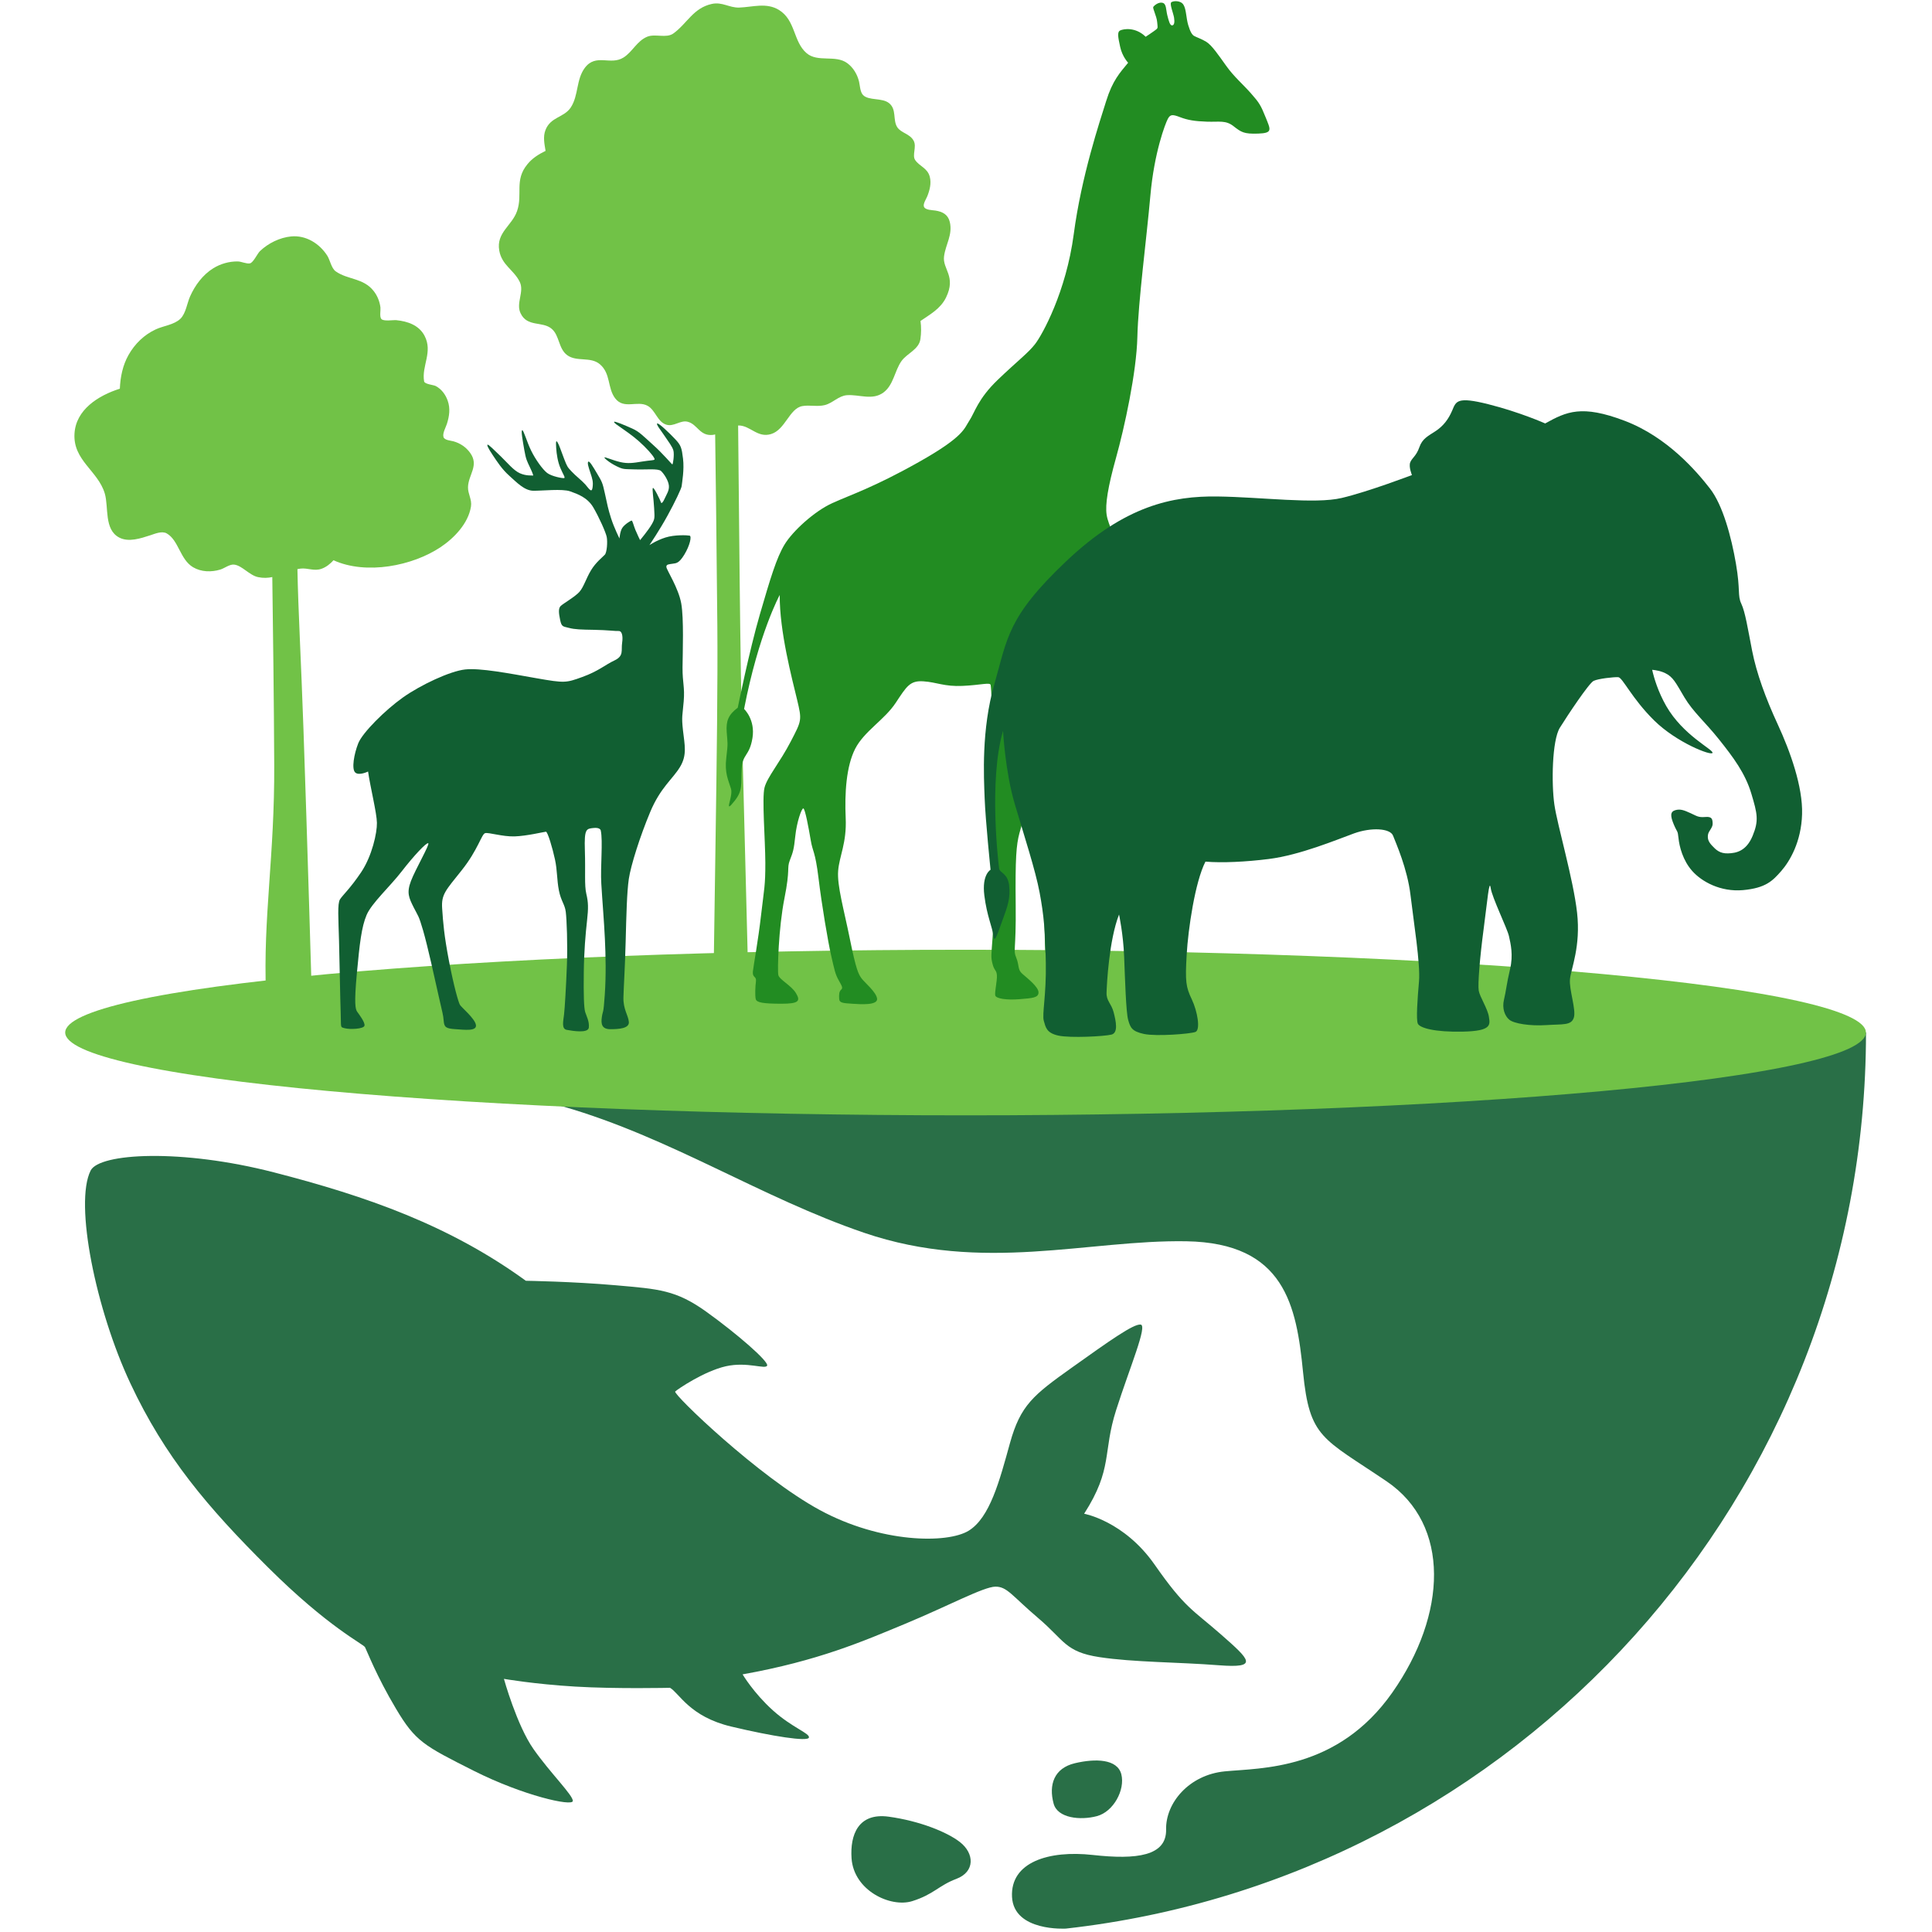 <svg xmlns="http://www.w3.org/2000/svg" xmlns:xlink="http://www.w3.org/1999/xlink" width="500" zoomAndPan="magnify" viewBox="0 0 375 375" height="500" preserveAspectRatio="xMidYMid meet" version="1.0"><defs><clipPath id="b234863122"><path d="M 94 200 L 362.156 200 L 362.156 375 L 94 375 Z M 94 200 " clip-rule="nonzero"/></clipPath><clipPath id="4d36b55c7d"><path d="M 12.656 184 L 362.156 184 L 362.156 217 L 12.656 217 Z M 12.656 184 " clip-rule="nonzero"/></clipPath></defs><path fill="#296f47" d="M 17.594 227.199 C 19.305 223.809 35.199 222.926 53.176 227.559 C 71.156 232.195 87.152 237.777 102.066 248.598 C 102.066 248.598 111.219 248.738 119.539 249.473 C 127.855 250.207 131.184 250.359 137.141 254.641 C 143.105 258.926 149.227 264.262 148.902 265.059 C 148.578 265.859 145.066 264.254 140.887 265.191 C 136.711 266.129 131.555 269.617 131.055 270.09 C 130.555 270.562 147.273 286.684 159.121 293.098 C 170.961 299.52 183.859 299.652 188 297.121 C 192.145 294.59 194.008 287.422 196.039 280.086 C 198.074 272.754 200.578 270.773 207.996 265.488 C 215.41 260.207 220.035 256.922 221.402 257.098 C 222.77 257.27 219.309 265.348 216.648 273.672 C 213.984 282.008 216.07 285.012 210.43 293.816 C 210.43 293.816 218.188 295.211 224.117 303.699 C 230.047 312.199 231.488 312.41 237.051 317.297 C 242.613 322.188 244.406 323.836 236.543 323.223 C 228.68 322.609 220.02 322.66 213.379 321.645 C 206.734 320.629 206.629 318.41 201.531 314.082 C 196.434 309.754 195.496 307.949 193.211 307.969 C 190.934 307.984 184.008 311.727 175.758 315.152 C 167.512 318.578 158.805 322.371 144.137 324.992 C 144.137 324.992 146.258 328.594 150.012 331.977 C 153.77 335.355 157.203 336.418 157.012 337.258 C 156.824 338.098 149.977 337.039 141.922 335.121 C 133.875 333.203 131.895 328.699 130.055 327.602 C 130.055 327.602 119.574 327.84 111.648 327.367 C 103.723 326.895 97.812 325.867 97.812 325.867 C 97.812 325.867 100.309 334.867 103.531 339.465 C 106.742 344.066 111.281 348.5 111.184 349.578 C 111.086 350.656 101.566 348.551 91.918 343.691 C 82.266 338.828 80.629 338.004 76.855 331.652 C 73.07 325.309 71.207 320.383 70.855 319.727 C 70.496 319.07 63.824 315.957 52.039 304.242 C 40.25 292.527 31.977 282.742 25.309 268.512 C 18.629 254.293 14.383 233.586 17.594 227.199 Z M 17.594 227.199 " fill-opacity="1" fill-rule="evenodd"/><g clip-path="url(#b234863122)"><path fill="#296f47" d="M 204.508 350.086 C 203.512 346.406 204.605 343.199 208.625 342.242 C 212.645 341.289 216.891 341.402 217.652 344.398 C 218.406 347.406 216.137 351.652 212.906 352.512 C 209.676 353.371 205.27 352.906 204.508 350.086 Z M 165.285 360.688 C 164.98 356.168 166.562 351.805 172.5 352.617 C 178.438 353.434 183.781 355.57 186.312 357.535 C 189.156 359.742 189.273 363.309 185.637 364.684 C 182.168 365.988 181.258 367.695 177.055 369.012 C 172.852 370.316 165.715 366.969 165.285 360.688 Z M 206.883 374.34 C 206.883 374.34 196.793 374.961 196.434 368.207 C 196.074 361.449 203.535 359.094 212.109 360.047 C 220.684 361.004 226.445 360.23 226.34 355.098 C 226.234 349.965 230.773 344.496 237.734 343.82 C 244.695 343.137 259.602 343.68 270.242 328.531 C 280.871 313.391 281.582 295.953 269.129 287.516 C 256.676 279.078 254.188 279.191 252.918 266.312 C 251.648 253.434 249.383 241.262 230.281 240.93 C 211.184 240.605 190.84 247.16 167.754 239.293 C 147.641 232.43 130.215 220.812 109.344 214.785 C 106.262 213.891 103.102 213.129 99.852 212.516 C 74.578 207.75 155.242 200.809 155.242 200.809 L 362.191 200.406 C 362.184 290.375 294.199 364.57 206.883 374.34 Z M 206.883 374.34 " fill-opacity="1" fill-rule="evenodd"/></g><path fill="#71c247" d="M 105.895 29.285 C 105.676 27.938 105.367 26.562 105.875 25.246 C 106.875 22.645 109.492 22.855 110.809 20.824 C 112.312 18.5 111.824 15.441 113.504 13.184 C 115.668 10.281 118.488 12.777 121.035 11.156 C 122.77 10.055 123.617 7.969 125.598 7.137 C 127.176 6.48 129.32 7.496 130.711 6.488 C 133.383 4.551 134.547 1.562 138.148 0.766 C 140.18 0.312 141.543 1.527 143.473 1.469 C 146.09 1.379 148.777 0.434 151.211 1.941 C 154.453 3.957 153.945 8.066 156.547 10.309 C 158.719 12.184 162.152 10.562 164.461 12.262 C 165.629 13.129 166.398 14.434 166.738 15.828 C 166.922 16.59 166.934 17.844 167.52 18.449 C 168.621 19.578 171.223 18.93 172.57 20.023 C 174.078 21.242 173.254 23.266 174.148 24.676 C 174.891 25.844 176.609 25.93 177.352 27.34 C 177.965 28.516 176.992 30.137 177.641 31.074 C 178.5 32.309 180.031 32.617 180.469 34.309 C 180.805 35.578 180.453 36.926 179.98 38.109 C 179.789 38.59 179.148 39.539 179.324 40.082 C 179.559 40.809 180.996 40.773 181.574 40.871 C 182.949 41.09 184 41.633 184.352 43.07 C 184.953 45.559 183.535 47.441 183.238 49.762 C 182.914 52.262 185.645 53.609 183.625 57.746 C 182.547 59.953 180.488 61.039 178.668 62.301 C 178.832 63.449 178.816 64.691 178.648 65.84 C 178.352 67.848 176.023 68.594 174.973 70.09 C 173.633 71.984 173.457 74.699 171.496 76.172 C 169.34 77.785 166.766 76.531 164.391 76.707 C 162.762 76.828 161.652 78.23 160.102 78.625 C 158.664 78.992 157.148 78.562 155.715 78.824 C 153.211 79.289 152.43 83.41 149.664 84.25 C 147.02 85.055 145.633 82.586 143.375 82.586 C 143.34 82.586 143.305 82.586 143.27 82.586 C 143.445 98.129 143.613 126.93 144.137 146.574 C 144.699 168.023 145.617 205.121 145.617 205.121 C 145.617 205.121 138.488 219.867 138.438 202.301 C 138.383 184.73 139.426 142.797 139.234 121.383 C 139.086 104.797 138.91 91.32 138.812 84.328 C 138.656 84.363 138.496 84.398 138.34 84.418 C 135.781 84.672 135.406 82.348 133.469 81.859 C 132.062 81.5 130.781 82.891 129.32 82.426 C 127.586 81.875 127.219 79.59 125.684 78.758 C 123.707 77.68 121.105 79.52 119.414 77.328 C 117.875 75.32 118.582 72.527 116.438 70.703 C 114.625 69.16 111.945 70.293 110.098 68.941 C 108.371 67.68 108.625 65.113 107.066 63.809 C 105.266 62.293 102.32 63.547 101.035 60.785 C 100.105 58.812 101.805 56.633 100.887 54.723 C 99.738 52.363 97.398 51.488 96.902 48.613 C 96.305 45.145 99.371 43.812 100.359 40.977 C 101.5 37.707 99.801 34.992 102.363 31.887 C 103.301 30.715 104.57 29.934 105.895 29.285 Z M 105.895 29.285 " fill-opacity="1" fill-rule="evenodd"/><path fill="#71c247" d="M 23.262 75.445 C 23.359 73.164 23.82 70.887 24.953 68.891 C 26.168 66.734 27.988 64.965 30.25 63.922 C 31.746 63.23 33.805 63.047 35.023 61.863 C 36.082 60.82 36.301 58.875 36.887 57.551 C 37.844 55.387 39.367 53.32 41.406 52.066 C 42.809 51.199 44.496 50.719 46.152 50.746 C 46.863 50.754 47.852 51.262 48.527 51.113 C 49.164 50.973 49.961 49.219 50.453 48.746 C 52.047 47.215 54.305 46.102 56.512 45.891 C 59.383 45.617 62.012 47.266 63.52 49.621 C 64.07 50.48 64.316 52.074 65.164 52.672 C 67.512 54.328 70.508 53.918 72.527 56.484 C 73.246 57.387 73.703 58.535 73.844 59.68 C 73.902 60.234 73.648 61.434 74 61.891 C 74.41 62.434 76.328 62.082 76.926 62.145 C 79.105 62.363 81.297 63.098 82.391 65.148 C 84.078 68.32 81.793 71.027 82.32 74.023 C 82.418 74.578 84.141 74.699 84.57 74.926 C 85.699 75.523 86.48 76.582 86.898 77.773 C 87.434 79.273 87.215 80.797 86.742 82.277 C 86.531 82.945 85.848 84.117 86.086 84.844 C 86.285 85.457 87.523 85.52 88.02 85.66 C 89.324 86.027 90.457 86.789 91.254 87.895 C 93.039 90.375 90.91 92.102 90.84 94.547 C 90.797 95.84 91.629 96.938 91.418 98.297 C 90.918 101.57 88.16 104.438 85.523 106.199 C 80.078 109.836 71.109 111.629 64.734 108.746 C 64.098 109.43 63.387 110.043 62.422 110.395 C 60.961 110.922 59.734 110.195 58.309 110.367 C 58.105 110.395 57.914 110.422 57.73 110.465 C 57.879 118.43 58.438 128.121 58.902 141.535 C 59.629 162.23 60.531 193.52 60.531 193.52 C 60.531 193.52 52.23 207.398 51.633 192.785 C 51.039 178.168 53.316 166.148 53.227 148.422 C 53.176 136.75 52.984 121.234 52.852 112.008 C 52.012 112.184 51.117 112.234 50.109 112.023 C 48.402 111.676 46.984 109.754 45.441 109.59 C 44.566 109.492 43.57 110.309 42.754 110.555 C 41.02 111.078 39.066 111.035 37.484 110.105 C 34.941 108.609 34.68 104.84 32.359 103.535 C 31.434 103.008 30.066 103.605 29.156 103.902 C 27.344 104.488 24.977 105.297 23.148 104.34 C 20.16 102.789 21.125 98.434 20.336 95.781 C 19.016 91.355 14.137 89.367 14.461 84.145 C 14.742 79.52 19.051 76.777 23.262 75.445 Z M 23.262 75.445 " fill-opacity="1" fill-rule="evenodd"/><g clip-path="url(#4d36b55c7d)"><path fill="#71c247" d="M 362.172 200.414 C 362.172 200.68 362.105 200.941 361.965 201.203 C 361.824 201.465 361.613 201.727 361.332 201.988 C 361.051 202.25 360.703 202.512 360.281 202.773 C 359.863 203.031 359.375 203.293 358.816 203.551 C 358.258 203.809 357.633 204.066 356.938 204.32 C 356.242 204.574 355.48 204.828 354.648 205.078 C 353.82 205.332 352.922 205.582 351.957 205.828 C 350.996 206.078 349.965 206.32 348.871 206.566 C 347.777 206.809 346.617 207.047 345.395 207.285 C 344.172 207.523 342.887 207.758 341.539 207.988 C 340.191 208.223 338.781 208.449 337.309 208.676 C 335.84 208.902 334.309 209.125 332.723 209.344 C 331.133 209.562 329.484 209.777 327.781 209.988 C 326.078 210.199 324.32 210.406 322.504 210.609 C 320.691 210.812 318.824 211.012 316.902 211.207 C 314.98 211.402 313.012 211.59 310.988 211.777 C 308.965 211.965 306.895 212.145 304.777 212.32 C 302.656 212.5 300.492 212.672 298.281 212.836 C 296.07 213.004 293.816 213.164 291.52 213.32 C 289.223 213.48 286.883 213.629 284.504 213.777 C 282.129 213.922 279.711 214.062 277.258 214.199 C 274.805 214.332 272.316 214.465 269.797 214.586 C 267.273 214.711 264.719 214.828 262.133 214.941 C 259.547 215.055 256.934 215.16 254.293 215.262 C 251.648 215.363 248.98 215.457 246.289 215.547 C 243.598 215.633 240.883 215.715 238.145 215.793 C 235.406 215.867 232.652 215.938 229.879 216.004 C 227.105 216.066 224.312 216.125 221.508 216.176 C 218.703 216.227 215.887 216.273 213.059 216.309 C 210.227 216.348 207.391 216.383 204.543 216.406 C 201.699 216.434 198.848 216.453 195.988 216.465 C 193.133 216.477 190.273 216.484 187.414 216.484 C 184.555 216.484 181.695 216.477 178.84 216.465 C 175.984 216.453 173.133 216.434 170.285 216.406 C 167.438 216.383 164.602 216.348 161.773 216.309 C 158.945 216.273 156.125 216.227 153.32 216.176 C 150.516 216.125 147.727 216.066 144.953 216.004 C 142.18 215.938 139.422 215.867 136.684 215.793 C 133.949 215.715 131.234 215.633 128.539 215.547 C 125.848 215.457 123.18 215.363 120.539 215.262 C 117.895 215.16 115.281 215.055 112.695 214.941 C 110.109 214.828 107.555 214.711 105.035 214.586 C 102.512 214.465 100.023 214.332 97.57 214.199 C 95.117 214.062 92.703 213.922 90.324 213.777 C 87.945 213.629 85.609 213.48 83.312 213.32 C 81.016 213.164 78.762 213.004 76.551 212.836 C 74.34 212.672 72.172 212.5 70.055 212.32 C 67.934 212.145 65.863 211.965 63.844 211.777 C 61.82 211.59 59.848 211.402 57.926 211.207 C 56.008 211.012 54.141 210.812 52.324 210.609 C 50.512 210.406 48.75 210.199 47.047 209.988 C 45.344 209.777 43.699 209.562 42.109 209.344 C 40.52 209.125 38.988 208.902 37.52 208.676 C 36.051 208.449 34.641 208.223 33.293 207.988 C 31.941 207.758 30.656 207.523 29.434 207.285 C 28.211 207.047 27.055 206.809 25.957 206.566 C 24.863 206.32 23.836 206.078 22.871 205.828 C 21.91 205.582 21.012 205.332 20.18 205.078 C 19.352 204.828 18.59 204.574 17.895 204.32 C 17.199 204.066 16.57 203.809 16.016 203.551 C 15.457 203.293 14.969 203.031 14.547 202.773 C 14.129 202.512 13.777 202.25 13.496 201.988 C 13.219 201.727 13.008 201.465 12.867 201.203 C 12.727 200.941 12.656 200.68 12.656 200.414 C 12.656 200.152 12.727 199.891 12.867 199.625 C 13.008 199.363 13.219 199.102 13.496 198.84 C 13.777 198.578 14.129 198.316 14.547 198.059 C 14.969 197.797 15.457 197.539 16.016 197.281 C 16.57 197.023 17.199 196.766 17.895 196.512 C 18.59 196.254 19.352 196.004 20.18 195.75 C 21.012 195.5 21.91 195.25 22.871 195 C 23.836 194.754 24.863 194.508 25.957 194.266 C 27.055 194.023 28.211 193.781 29.434 193.543 C 30.656 193.309 31.941 193.07 33.293 192.84 C 34.641 192.609 36.051 192.379 37.52 192.152 C 38.988 191.93 40.52 191.707 42.109 191.488 C 43.699 191.27 45.344 191.055 47.047 190.844 C 48.75 190.633 50.512 190.426 52.324 190.223 C 54.141 190.016 56.008 189.82 57.926 189.625 C 59.848 189.43 61.82 189.238 63.844 189.051 C 65.863 188.867 67.934 188.684 70.055 188.508 C 72.172 188.332 74.34 188.16 76.551 187.992 C 78.762 187.828 81.016 187.664 83.312 187.508 C 85.609 187.352 87.945 187.199 90.324 187.055 C 92.703 186.906 95.117 186.766 97.57 186.633 C 100.023 186.496 102.512 186.367 105.035 186.242 C 107.555 186.121 110.109 186 112.695 185.887 C 115.281 185.777 117.895 185.668 120.539 185.57 C 123.18 185.469 125.848 185.375 128.539 185.285 C 131.234 185.195 133.949 185.113 136.684 185.039 C 139.422 184.961 142.18 184.891 144.953 184.828 C 147.727 184.762 150.516 184.707 153.32 184.656 C 156.125 184.602 158.945 184.559 161.773 184.52 C 164.602 184.48 167.438 184.449 170.285 184.422 C 173.133 184.398 175.984 184.379 178.84 184.363 C 181.695 184.352 184.555 184.348 187.414 184.348 C 190.273 184.348 193.133 184.352 195.988 184.363 C 198.848 184.379 201.699 184.398 204.543 184.422 C 207.391 184.449 210.227 184.48 213.059 184.52 C 215.887 184.559 218.703 184.602 221.508 184.656 C 224.312 184.707 227.105 184.762 229.879 184.828 C 232.652 184.891 235.406 184.961 238.145 185.039 C 240.883 185.113 243.598 185.195 246.289 185.285 C 248.98 185.375 251.648 185.469 254.293 185.57 C 256.934 185.668 259.547 185.777 262.133 185.887 C 264.719 186 267.273 186.121 269.797 186.242 C 272.316 186.367 274.805 186.496 277.258 186.633 C 279.711 186.766 282.129 186.906 284.504 187.055 C 286.883 187.199 289.223 187.352 291.52 187.508 C 293.816 187.664 296.07 187.828 298.281 187.992 C 300.492 188.16 302.656 188.332 304.777 188.508 C 306.895 188.684 308.965 188.867 310.988 189.051 C 313.012 189.238 314.98 189.43 316.902 189.625 C 318.824 189.82 320.691 190.016 322.504 190.223 C 324.32 190.426 326.078 190.633 327.781 190.844 C 329.484 191.055 331.133 191.27 332.723 191.488 C 334.309 191.707 335.84 191.93 337.309 192.152 C 338.781 192.379 340.191 192.609 341.539 192.84 C 342.887 193.07 344.172 193.309 345.395 193.543 C 346.617 193.781 347.777 194.023 348.871 194.266 C 349.965 194.508 350.996 194.754 351.957 195 C 352.922 195.25 353.82 195.5 354.648 195.75 C 355.48 196.004 356.242 196.254 356.938 196.512 C 357.633 196.766 358.258 197.023 358.816 197.281 C 359.375 197.539 359.863 197.797 360.281 198.059 C 360.703 198.316 361.051 198.578 361.332 198.84 C 361.613 199.102 361.824 199.363 361.965 199.625 C 362.105 199.891 362.172 200.152 362.172 200.414 Z M 362.172 200.414 " fill-opacity="1" fill-rule="nonzero"/></g><path fill="#228c22" d="M 234.145 8.117 C 235.246 8.809 236.523 10.711 238.004 12.777 C 239.477 14.855 241.184 16.285 242.805 18.113 C 244.426 19.945 244.715 20.43 245.668 22.793 C 246.621 25.168 247.078 25.824 244.242 25.93 C 241.41 26.035 240.914 25.648 239.406 24.477 C 237.898 23.301 236.691 23.695 234.273 23.617 C 231.859 23.539 230.527 23.301 229.074 22.75 C 227.621 22.199 227.164 22.152 226.672 23.074 C 226.191 23.996 224.027 29.551 223.285 37.988 C 222.539 46.414 220.922 58.543 220.762 65.402 C 220.605 72.262 218.242 83.051 216.637 88.797 C 215.035 94.535 214.5 97.902 214.797 99.906 C 215.086 101.922 216.742 104.762 217.953 108.32 C 219.152 111.875 218.309 112.191 216.516 116.801 C 214.719 121.398 212.469 127.648 211.367 131.645 C 210.254 135.637 209.832 139.203 209.738 145.828 C 209.633 152.453 208.66 152.723 207.59 155.422 C 206.523 158.121 206.602 161.723 206.664 169.512 C 206.727 177.301 207.391 185.23 207.977 187.211 C 208.574 189.191 210.824 189.797 211.875 190.77 C 212.914 191.75 213.203 193.512 210 193.66 C 206.793 193.809 204.395 194.047 204.195 193.352 C 203.984 192.668 204.23 188.988 204.168 187.816 C 204.105 186.633 203.109 186.012 202.914 184.898 C 202.723 183.785 202.871 177.504 202.215 169.75 C 201.551 161.977 201.434 160.75 201.383 155.633 C 201.332 150.516 200.734 152.051 200.684 148.422 C 200.621 144.793 200.82 141.809 200.82 141.809 C 200.82 141.809 199.098 148.973 199.184 153.453 C 199.281 157.93 198.465 159.438 197.871 161.715 C 197.266 163.984 197.047 166.496 197.145 175.645 C 197.242 184.773 196.602 184.312 197.25 185.879 C 197.887 187.457 197.477 188.164 198.414 189 C 199.352 189.832 201.539 191.504 201.574 192.598 C 201.609 193.695 200.312 193.738 197.879 193.941 C 195.445 194.141 193.316 193.852 193.176 193.203 C 193.039 192.555 193.562 190.375 193.5 189.324 C 193.441 188.262 192.969 188.422 192.645 187.07 C 192.309 185.723 192.398 185.641 192.68 181.684 C 192.957 177.723 192.609 173.375 192.715 168.145 C 192.816 162.922 193.09 157.648 192.914 154.527 C 192.738 151.402 192.363 147.125 192.512 142.973 C 192.668 138.828 192.406 133.508 192.285 132.949 C 192.172 132.395 190.367 132.977 186.812 133.133 C 183.254 133.289 181.863 132.422 179.246 132.246 C 176.625 132.07 176.004 133.176 173.84 136.445 C 171.68 139.711 167.719 141.945 165.984 145.348 C 164.254 148.754 163.93 153.949 164.148 158.797 C 164.367 163.641 162.902 166.172 162.684 169.031 C 162.457 171.887 163.797 176.504 164.98 182.34 C 166.16 188.164 166.609 189.035 167.188 189.855 C 167.773 190.68 170.074 192.52 170.242 193.836 C 170.398 195.148 167.141 194.949 165.418 194.824 C 163.699 194.711 162.938 194.676 162.887 193.922 C 162.832 193.16 162.852 192.461 163.234 192.125 C 163.621 191.793 163.516 191.539 162.809 190.305 C 162.098 189.066 161.941 188.121 161.328 185.469 C 160.715 182.812 159.504 175.672 158.867 170.387 C 158.219 165.098 157.746 165.43 157.359 163.062 C 156.957 160.688 156.266 156.957 155.926 156.914 C 155.582 156.879 154.645 159.586 154.367 162.273 C 154.086 164.965 153.926 165.367 153.305 166.988 C 152.684 168.617 153.418 168.582 152.262 174.355 C 151.109 180.133 150.879 188.387 151.074 189.262 C 151.266 190.137 153.656 191.32 154.504 192.785 C 155.371 194.246 155.145 194.832 151.652 194.824 C 148.148 194.816 146.867 194.598 146.695 193.941 C 146.52 193.281 146.598 191.461 146.73 190.453 C 146.859 189.438 146.004 189.82 146.133 188.559 C 146.273 187.297 147.148 182.664 147.734 177.527 C 148.324 172.402 148.559 171.992 148.551 167.434 C 148.531 162.863 147.867 154.914 148.395 152.863 C 148.926 150.824 151.352 148.035 153.488 143.918 C 155.625 139.801 155.672 139.816 154.707 135.777 C 153.742 131.746 151.293 122.574 151.344 115.484 C 151.344 115.484 147.262 122.941 144.426 137.609 C 144.426 137.609 146.633 139.652 146.055 143.234 C 145.477 146.82 144.102 146.293 143.953 149.262 C 143.797 152.234 144.223 153.398 142.586 155.449 C 140.309 158.332 142.352 154.652 141.887 153.102 C 141.371 151.375 140.609 150.059 140.977 147.062 C 141.344 144.066 141.203 144.262 141.055 142.105 C 140.906 139.949 141.344 138.766 143.199 137.363 C 143.199 137.363 145.406 126.402 147.492 119.246 C 149.539 112.219 150.723 108.258 152.289 105.68 C 153.855 103.098 158.043 99.242 161.562 97.648 C 165.074 96.051 169.566 94.625 178.402 89.648 C 187.238 84.672 187.152 83.121 188.168 81.613 C 189.184 80.098 189.797 77.426 193.676 73.711 C 197.555 69.992 199.562 68.531 200.926 66.762 C 202.293 64.992 206.926 56.684 208.414 45.453 C 209.895 34.211 213.441 23.66 214.703 19.629 C 215.953 15.602 217.363 14.137 218.969 12.176 C 218.969 12.176 217.836 11.008 217.426 9.109 C 217.016 7.207 216.797 6.199 217.445 5.902 C 218.09 5.602 220.387 5.199 222.375 7.137 C 222.375 7.137 224.098 5.996 224.441 5.699 C 224.781 5.402 224.703 5.305 224.598 4.219 C 224.5 3.141 223.688 1.609 223.855 1.344 C 224.012 1.082 224.844 0.355 225.633 0.539 C 226.418 0.723 226.297 1.852 226.57 2.949 C 226.848 4.043 227.078 4.945 227.496 4.93 C 227.918 4.918 228.031 4.324 227.883 3.414 C 227.723 2.5 226.988 0.758 227.34 0.449 C 227.688 0.145 229.16 0.031 229.711 0.926 C 230.266 1.816 230.219 3.5 230.641 4.895 C 231.062 6.297 231.43 6.785 231.789 6.98 C 232.129 7.188 233.293 7.582 234.145 8.117 Z M 234.145 8.117 " fill-opacity="1" fill-rule="evenodd"/><path fill="#115f32" d="M 320.684 130.004 C 321.398 130.074 322.371 130.25 323.195 130.645 C 324.754 131.379 325.27 132.535 326.953 135.375 C 328.652 138.215 330.938 140.105 333.68 143.543 C 336.418 146.977 338.75 150.086 339.93 154.031 C 341.113 157.973 341.41 159.27 340.184 162.238 C 338.949 165.211 337.016 165.594 335.41 165.641 C 333.816 165.691 333.074 164.957 332.305 164.133 C 331.531 163.309 331.418 162.723 331.523 162.004 C 331.629 161.285 332.469 160.652 332.426 159.84 C 332.391 159.023 332.34 158.453 330.973 158.578 C 329.613 158.691 329.352 158.383 328.109 157.824 C 326.863 157.262 326.148 156.965 325.148 157.262 C 324.16 157.562 324.203 158.41 324.895 160.059 C 325.586 161.695 325.629 161.074 325.797 162.688 C 325.961 164.309 326.637 167.016 328.469 169.066 C 330.289 171.113 333.941 173.164 338.328 172.77 C 342.715 172.367 344.062 170.984 345.746 169.055 C 347.426 167.129 349.625 163.379 349.781 158.043 C 349.949 152.715 347.469 145.812 345.078 140.641 C 342.688 135.48 340.938 130.637 340.09 126.324 C 339.246 122.012 338.75 118.789 337.984 117.176 C 337.223 115.566 337.836 114.566 336.945 109.406 C 336.059 104.254 334.406 98.023 331.883 94.801 C 329.359 91.566 323.676 84.836 315.332 81.672 C 306.996 78.512 304.07 79.887 299.918 82.191 C 299.918 82.191 295.066 80.02 288.918 78.469 C 282.762 76.914 282.625 77.898 281.879 79.66 C 281.133 81.418 280.117 82.707 278.656 83.672 C 277.195 84.637 276.082 85.117 275.496 86.809 C 274.906 88.508 274.094 88.852 273.734 89.719 C 273.375 90.586 274.059 92.207 274.059 92.207 C 274.059 92.207 265.609 95.43 260.422 96.656 C 255.238 97.883 244.934 96.48 236.297 96.367 C 227.664 96.254 218.414 98.066 206.953 108.934 C 195.488 119.797 195.559 123.887 193.012 132.766 C 190.461 141.641 190.961 150.719 191.121 154.969 C 191.277 159.215 192.266 168.82 192.266 168.82 C 192.266 168.82 190.551 169.73 191.059 173.797 C 191.566 177.863 192.609 179.887 192.816 181.656 C 193.035 183.426 193.773 180.746 194.664 178.379 C 195.551 176.023 196.164 174.242 195.867 171.824 C 195.559 169.414 194.062 169.477 193.93 168.582 C 193.801 167.688 191.863 151.438 194.691 141.859 C 194.691 141.859 195.094 149.727 196.969 156.062 C 198.844 162.406 200.973 168.883 201.793 173.27 C 202.617 177.66 202.879 180.789 202.992 186.914 C 203.109 193.039 202.23 196.895 202.602 198.145 C 202.969 199.406 203.117 200.504 205.445 201.012 C 207.777 201.512 214.359 201.16 215.727 200.816 C 217.094 200.484 216.602 198.207 216.156 196.473 C 215.699 194.746 214.738 194.301 214.781 192.703 C 214.824 191.109 215.254 182.488 217.207 177.504 C 217.207 177.504 218.031 181.383 218.195 185.676 C 218.363 189.961 218.555 196.508 218.977 197.961 C 219.395 199.426 219.668 200.188 222.066 200.695 C 224.465 201.195 231.008 200.688 232.031 200.301 C 233.047 199.914 232.445 196.324 231.316 193.949 C 230.184 191.574 230.02 190.531 230.336 185.258 C 230.621 180.367 231.945 171.203 233.977 167.242 C 237.227 167.516 241.859 167.285 246.246 166.734 C 252.332 165.973 259.496 162.965 262.824 161.758 C 266.152 160.559 269.828 160.75 270.391 162.203 C 270.949 163.66 273.164 168.574 273.777 173.727 C 274.383 178.887 275.723 187.113 275.426 190.504 C 275.129 193.906 274.848 197.875 275.195 198.68 C 275.555 199.496 278.34 200.363 283.973 200.238 C 289.602 200.117 289.227 198.891 288.988 197.332 C 288.746 195.762 287.223 193.484 287.02 192.285 C 286.816 191.082 287.238 185.852 287.965 180.387 C 288.691 174.918 289.059 170.449 289.34 172.359 C 289.629 174.27 292.547 180.191 292.887 181.699 C 293.219 183.199 293.754 185.363 293.098 188.121 C 292.441 190.883 292.328 192.363 291.922 194.035 C 291.52 195.711 292.062 197.191 292.965 197.934 C 293.875 198.68 296.957 199.18 300.156 198.969 C 303.359 198.758 304.961 199.074 305.473 197.543 C 305.98 196.008 304.516 192.055 304.734 190.023 C 304.953 187.992 306.844 183.699 306.109 177.145 C 305.375 170.59 302.293 160.234 301.707 156.195 C 301.117 152.145 301.242 143.715 302.766 141.254 C 304.297 138.793 308.422 132.598 309.316 132.16 C 310.207 131.723 313.246 131.391 314.098 131.441 C 314.945 131.492 316.715 135.543 321.074 139.844 C 325.445 144.145 332.234 146.773 332.398 146.125 C 332.566 145.477 326.691 142.754 323.414 137.039 C 321.84 134.281 321.051 131.645 320.684 130.004 Z M 320.684 130.004 " fill-opacity="1" fill-rule="evenodd"/><path fill="#115f32" d="M 126.055 105.812 C 126.055 105.812 127.367 104.902 129.16 104.332 C 130.949 103.762 133.383 103.875 133.848 103.965 C 134.301 104.051 133.918 105.855 132.832 107.645 C 131.746 109.43 131.195 109.301 130.582 109.414 C 129.969 109.527 129.25 109.484 129.348 110.09 C 129.434 110.691 131.691 114.145 132.227 117.117 C 132.754 120.086 132.508 126.516 132.48 129.566 C 132.465 132.617 132.938 133.301 132.707 136.113 C 132.48 138.926 132.254 138.992 132.57 141.797 C 132.883 144.602 133.41 146.547 131.973 148.895 C 130.547 151.242 128.207 152.84 126.211 157.594 C 124.215 162.352 122.438 167.996 122.051 170.605 C 121.676 173.227 121.578 177.484 121.438 182.84 C 121.297 188.191 121.07 191.277 121.008 193.59 C 120.949 195.902 121.938 197.051 122.059 198.34 C 122.191 199.625 120.125 199.766 118.477 199.766 C 116.832 199.766 116.605 198.793 116.824 197.367 C 117.043 195.938 117.102 197.148 117.383 193.133 C 117.656 189.121 117.559 185.562 117.41 182.262 C 117.262 178.957 116.895 174.699 116.711 171.492 C 116.516 168.277 117.059 163.254 116.605 161.195 C 116.605 161.195 116.527 160.559 115.168 160.715 C 113.812 160.871 113.383 160.828 113.523 165.062 C 113.66 169.293 113.406 171.809 113.801 173.473 C 114.195 175.137 114.223 176.207 113.941 178.73 C 113.66 181.262 113.355 184.637 113.312 188.812 C 113.258 192.992 113.336 195.621 113.582 196.43 C 113.836 197.234 114.414 198.25 114.293 199.441 C 114.168 200.633 111.07 200.082 110.012 199.898 C 108.949 199.715 109.328 198.207 109.477 196.945 C 109.625 195.691 109.879 191.426 110.035 187.359 C 110.195 183.293 110 178.465 109.816 176.996 C 109.633 175.516 108.898 174.926 108.484 172.84 C 108.074 170.758 108.188 168.996 107.723 166.832 C 107.262 164.668 106.297 161.414 105.965 161.434 C 105.633 161.449 102.242 162.273 99.879 162.344 C 97.512 162.414 94.852 161.531 94.16 161.715 C 93.469 161.906 92.793 164.922 89.633 168.898 C 86.469 172.875 85.629 173.586 85.824 176.371 C 86.016 179.16 86.184 181.473 87.152 186.547 C 88.125 191.617 88.977 194.473 89.254 195.008 C 89.543 195.535 92.145 197.637 92.375 198.926 C 92.602 200.215 90.176 199.879 88.352 199.758 C 86.531 199.637 86.215 199.363 86.121 198.129 C 86.023 196.895 85.867 196.594 85.148 193.352 C 84.43 190.121 83.02 183.688 82.129 180.621 C 81.234 177.555 81.199 177.922 80.281 176.094 C 79.367 174.262 78.895 173.289 79.77 170.992 C 80.648 168.695 83.449 163.895 83.125 163.676 C 82.801 163.449 80.281 166.148 77.992 169.109 C 75.707 172.07 72.145 175.285 71.156 177.598 C 70.172 179.914 69.805 183.137 69.262 188.98 C 68.719 194.824 68.984 195.875 69.316 196.359 C 69.648 196.832 70.867 198.391 70.75 199.066 C 70.637 199.742 67.871 199.844 66.926 199.582 C 65.98 199.32 66.234 199.582 66.129 196.578 C 66.023 193.57 65.918 186.879 65.805 182.594 C 65.691 178.309 65.461 175.398 65.996 174.559 C 66.531 173.719 67.965 172.473 70.094 169.309 C 72.223 166.137 73.195 161.637 73.16 159.715 C 73.133 157.789 71.891 152.863 71.441 149.754 C 71.441 149.754 69.656 150.629 68.938 149.93 C 68.219 149.238 68.711 146.371 69.527 144.297 C 70.34 142.219 74.77 137.812 78.223 135.367 C 81.672 132.93 87.363 130.258 90.289 129.941 C 93.215 129.629 98.68 130.68 104.133 131.645 C 109.598 132.605 109.852 132.555 113.016 131.406 C 116.176 130.266 117.402 129.066 119.266 128.191 C 121.141 127.305 120.535 126.246 120.754 124.781 C 120.973 123.32 120.66 122.434 120.09 122.477 C 119.512 122.523 117.934 122.293 115.352 122.25 C 112.77 122.207 111.594 122.18 110.43 121.875 C 109.266 121.566 109.012 121.707 108.723 120.332 C 108.434 118.957 108.371 118.113 108.801 117.648 C 109.23 117.195 111.641 115.828 112.473 114.871 C 113.305 113.918 113.75 112.305 114.703 110.711 C 115.66 109.117 116.988 108.125 117.402 107.66 C 117.812 107.195 117.945 105.156 117.77 104.246 C 117.594 103.344 116.305 100.449 115.168 98.504 C 114.031 96.57 112.164 95.902 110.656 95.367 C 109.152 94.836 105.262 95.273 103.512 95.254 C 101.762 95.227 100.254 93.59 98.836 92.328 C 97.426 91.066 96.496 89.613 95.629 88.316 C 94.766 87.027 94.449 86.352 94.648 86.309 C 94.852 86.266 95.867 87.301 97.191 88.57 C 98.512 89.848 99.695 91.32 100.902 91.855 C 102.109 92.391 103.109 92.266 103.504 92.301 C 103.504 92.301 103.461 91.953 102.871 90.727 C 102.297 89.508 102.086 89.184 101.762 87.316 C 101.445 85.449 101.094 83.594 101.359 83.504 C 101.621 83.418 102.25 85.746 103.094 87.465 C 103.934 89.184 105.316 91.117 106.191 91.793 C 107.066 92.469 109.223 92.871 109.504 92.793 C 109.781 92.715 109.293 92.082 108.785 90.875 C 108.266 89.664 108.031 88.176 107.953 86.914 C 107.875 85.652 107.934 85.398 108.23 85.879 C 108.539 86.363 108.891 87.492 109.492 89.051 C 110.098 90.609 110.133 90.637 110.938 91.504 C 111.742 92.371 112.91 93.25 113.59 94.012 C 114.266 94.773 114.844 95.809 115.012 94.66 C 115.176 93.512 114.977 92.941 114.609 91.82 C 114.238 90.699 113.961 89.848 114.18 89.621 C 114.398 89.395 115.055 90.496 115.938 91.988 C 116.824 93.477 116.953 93.668 117.41 95.789 C 117.867 97.91 118.031 98.793 118.617 100.625 C 119.207 102.457 120.238 104.516 120.238 104.516 C 120.238 104.516 120.344 103.133 120.781 102.465 C 121.219 101.793 122.445 101.02 122.613 101.047 C 122.777 101.074 122.98 102 123.328 102.852 C 123.68 103.711 124.242 104.84 124.242 104.84 C 124.242 104.84 125.887 102.859 126.508 101.766 C 127.129 100.668 127.07 100.574 126.965 98.602 C 126.859 96.641 126.543 94.922 126.727 94.711 C 126.91 94.512 128.129 97.008 128.34 97.613 C 128.34 97.613 128.539 97.805 128.969 96.859 C 129.398 95.91 129.934 95.211 129.828 94.23 C 129.723 93.25 128.875 91.953 128.312 91.426 C 127.742 90.891 125.387 91.188 123.25 91.109 C 121.113 91.031 121.027 91.164 119.625 90.469 C 118.223 89.77 117.219 88.887 117.324 88.781 C 117.426 88.664 118.977 89.359 120.414 89.691 C 121.852 90.023 122.945 89.867 124.582 89.594 C 126.211 89.324 126.973 89.375 127.051 89.176 C 127.129 88.965 126.422 87.973 125.027 86.598 C 123.645 85.223 122.305 84.242 121.055 83.375 C 119.801 82.496 119.082 82.051 119.207 81.875 C 119.328 81.707 121.332 82.559 122.715 83.18 C 124.102 83.793 124.793 84.582 126.727 86.316 C 128.672 88.043 130.352 90.086 130.492 90.137 C 130.633 90.191 130.906 88.246 130.711 87.465 C 130.512 86.688 129.773 85.781 129.039 84.672 C 128.305 83.566 127.305 82.367 127.566 82.199 C 127.84 82.043 129.984 84.094 131.078 85.266 C 132.184 86.441 132.324 86.93 132.578 89.043 C 132.832 91.152 132.402 93.574 132.305 94.379 C 132.254 94.816 131.027 97.438 129.566 100.082 C 128.121 102.738 126.055 105.812 126.055 105.812 Z M 126.055 105.812 " fill-opacity="1" fill-rule="evenodd"/></svg>